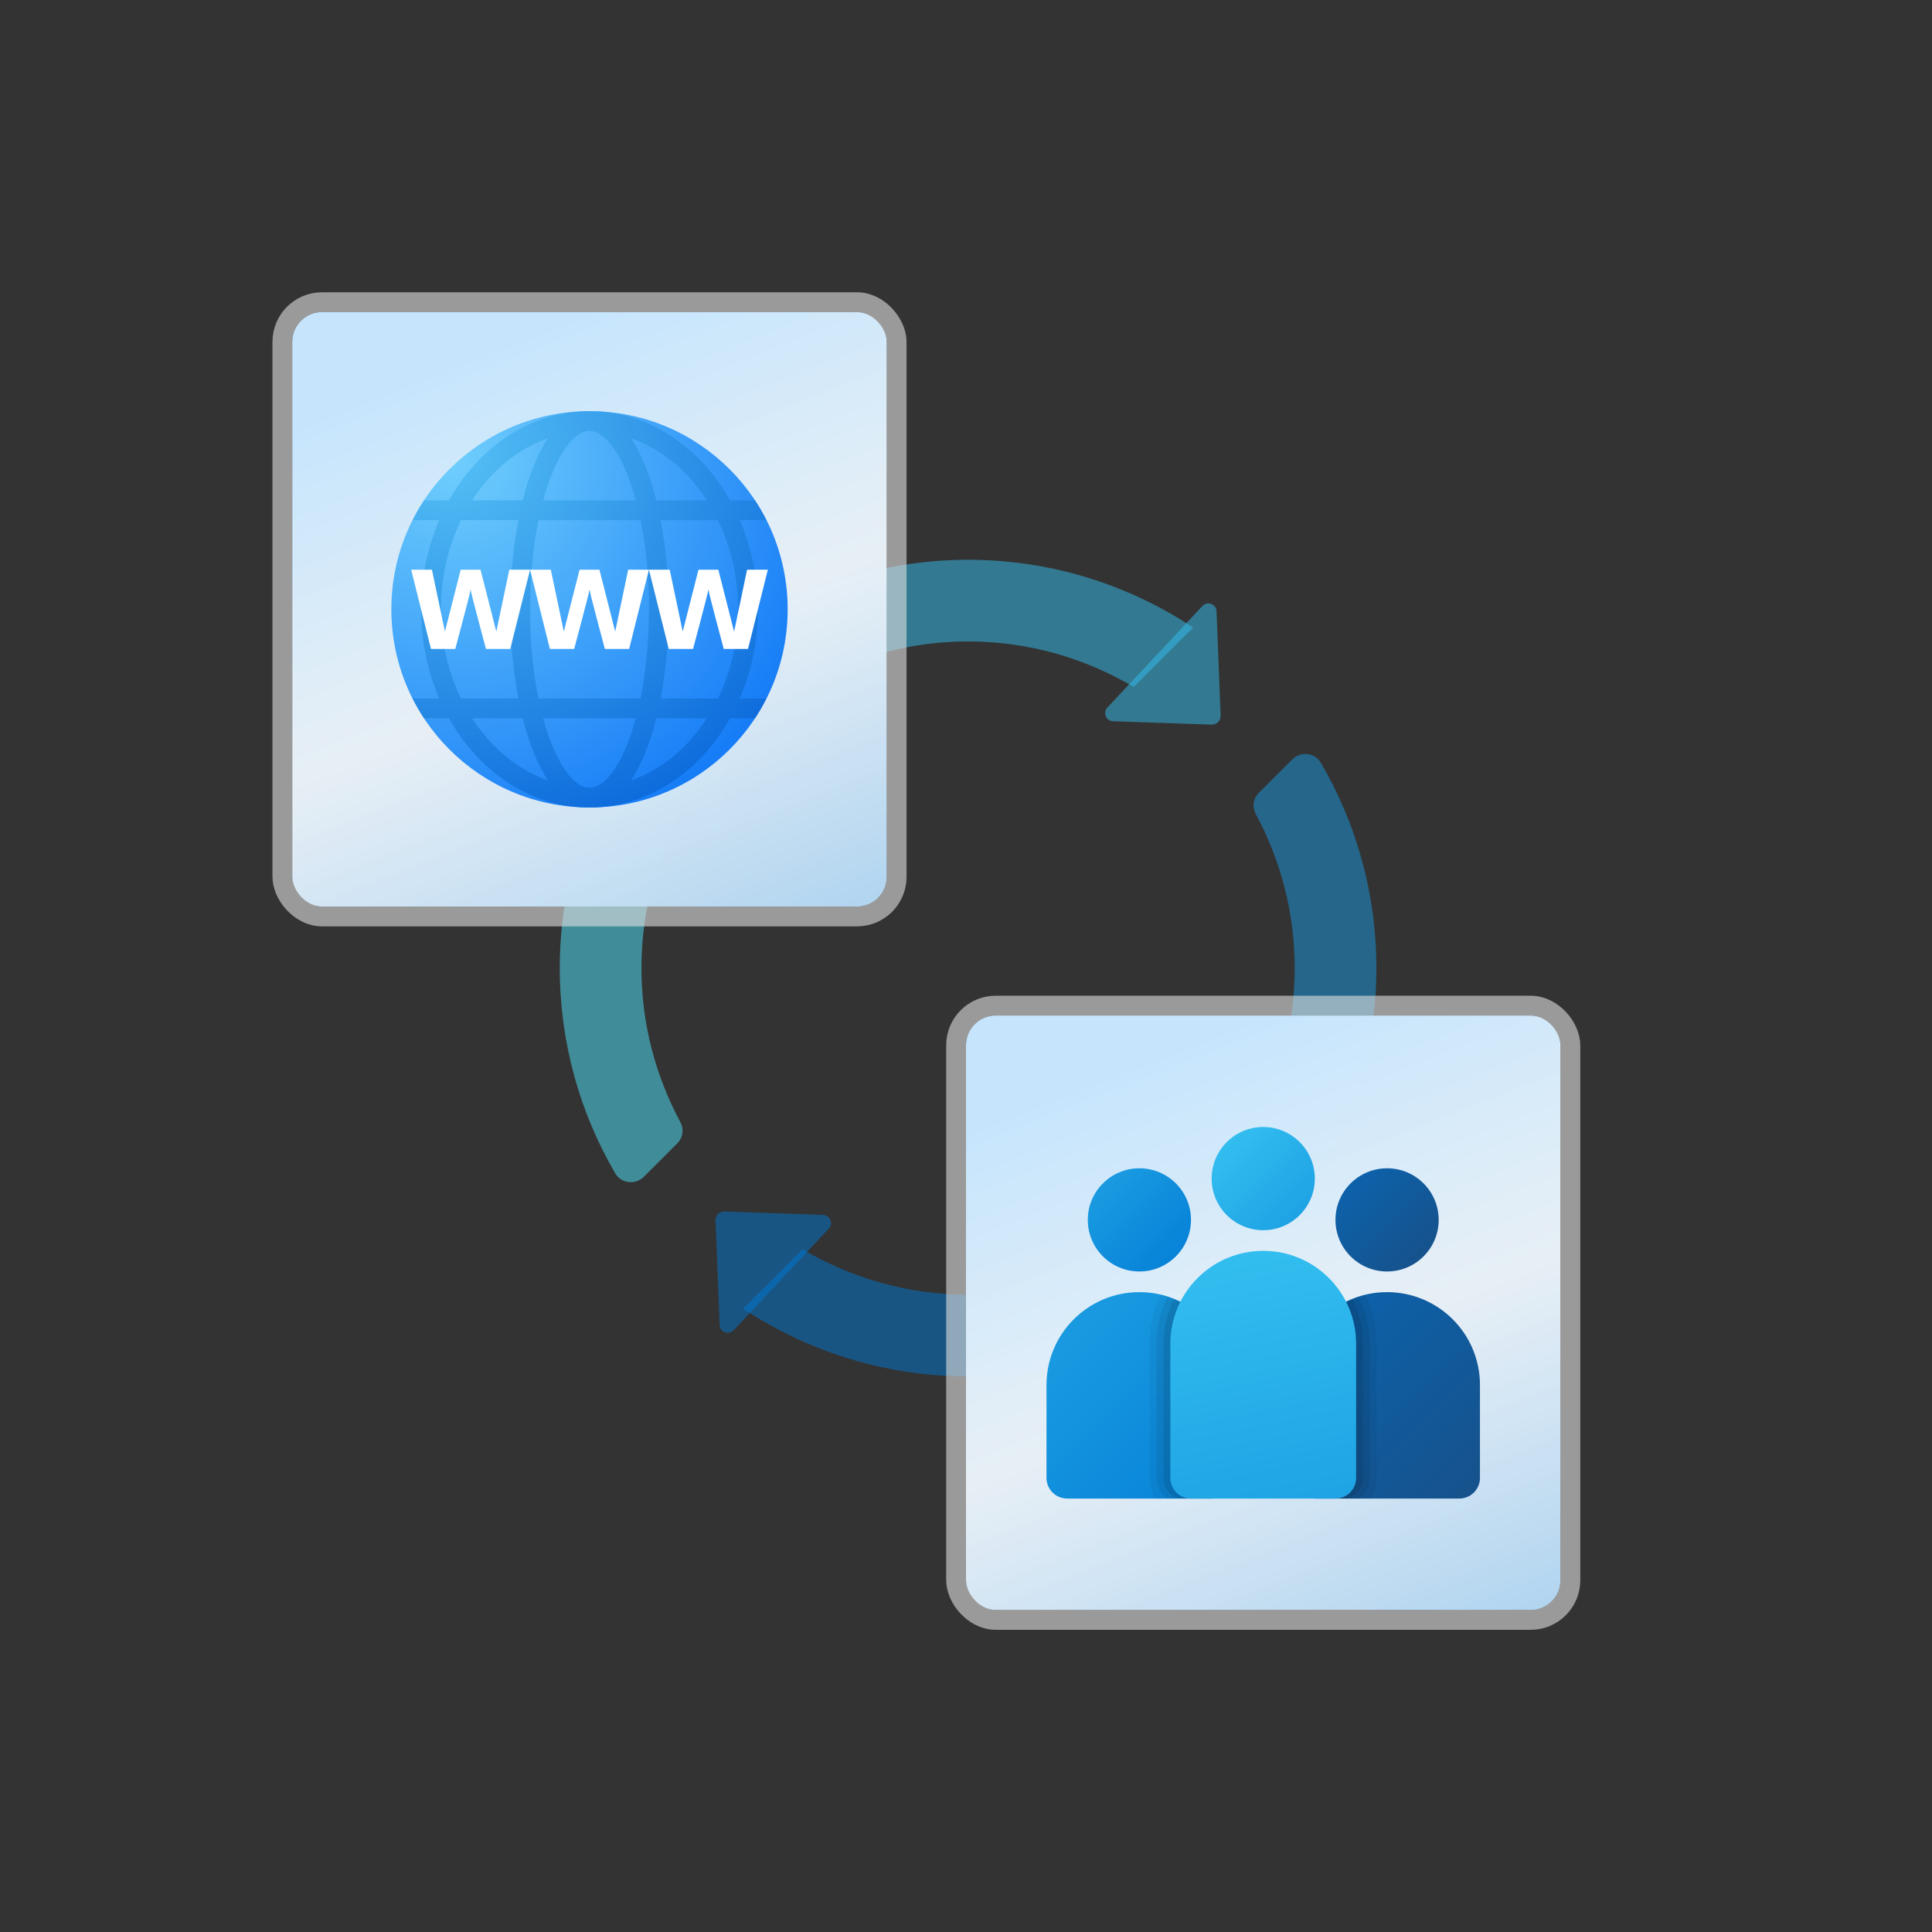 <svg width="195" height="195" viewBox="0 0 195 195" fill="none" xmlns="http://www.w3.org/2000/svg">
<rect x="0" y="0" width="195" height="195" fill="#333333" stroke="none"/>
<path d="M69.333 80.989L63.341 74.997C59.026 81.51 56.5 89.311 56.5 97.71C56.5 105.268 58.546 112.346 62.102 118.434C62.706 119.469 64.151 119.615 64.998 118.766L68.377 115.387C68.943 114.82 69.048 113.959 68.669 113.254C66.178 108.62 64.742 103.339 64.742 97.71C64.742 91.598 66.434 85.897 69.333 80.989Z" fill="#50E6FF" fill-opacity="0.5"/>
<path d="M130.678 97.71C130.678 103.821 128.986 109.523 126.087 114.431L132.079 120.423C136.394 113.91 138.92 106.106 138.92 97.71C138.92 90.152 136.874 83.074 133.317 76.985C132.714 75.951 131.269 75.807 130.422 76.654L127.043 80.033C126.476 80.6 126.371 81.461 126.75 82.165C129.242 86.799 130.678 92.081 130.678 97.71Z" fill="#199BE2" fill-opacity="0.5"/>
<path d="M80.033 68.377C80.6 68.943 81.461 69.048 82.165 68.669C86.799 66.178 92.081 64.742 97.71 64.742C103.821 64.742 109.523 66.434 114.431 69.333L120.425 63.339C113.91 59.026 106.109 56.5 97.71 56.5C90.189 56.5 83.146 58.526 77.078 62.049C76.005 62.673 75.778 64.122 76.656 64.999L80.033 68.377Z" fill="#35C1F1" fill-opacity="0.5"/>
<path d="M115.387 127.043C114.82 126.476 113.959 126.371 113.254 126.75C108.62 129.242 103.339 130.678 97.71 130.678C91.598 130.678 85.897 128.986 80.989 126.087L74.997 132.079C81.51 136.394 89.313 138.92 97.71 138.92C105.268 138.92 112.346 136.874 118.434 133.317C119.469 132.714 119.615 131.269 118.766 130.422L115.387 127.043Z" fill="#0078D4" fill-opacity="0.5"/>
<path d="M122.3 73.138L112.339 72.796C111.635 72.772 111.284 71.929 111.769 71.414L121.364 61.163C121.863 60.629 122.757 60.963 122.786 61.693L123.2 72.236C123.219 72.741 122.805 73.155 122.3 73.138Z" fill="#35C1F1" fill-opacity="0.5"/>
<path d="M73.12 122.281L83.08 122.623C83.785 122.648 84.135 123.491 83.651 124.006L74.055 134.257C73.557 134.79 72.662 134.457 72.634 133.727L72.219 123.184C72.201 122.679 72.615 122.265 73.12 122.281Z" fill="#0078D4" fill-opacity="0.5"/>
<path d="M122.281 122.3L122.623 112.339C122.648 111.635 123.491 111.284 124.006 111.769L134.257 121.364C134.79 121.863 134.457 122.757 133.727 122.786L123.184 123.2C122.679 123.219 122.265 122.805 122.281 122.3Z" fill="#199BE2" fill-opacity="0.5"/>
<path d="M73.138 73.12L72.796 83.08C72.772 83.785 71.929 84.135 71.414 83.651L61.161 74.055C60.627 73.557 60.961 72.662 61.69 72.634L72.234 72.219C72.741 72.201 73.155 72.615 73.138 73.12Z" fill="#50E6FF" fill-opacity="0.5"/>
<rect x="29.5" y="31.5" width="60" height="60" rx="3" fill="url(#paint0_linear_84_16311)"/>
<rect x="29.5" y="31.5" width="60" height="60" rx="3" fill="white" fill-opacity="0.2"/>
<path d="M39.5 61.5C39.5 50.455 48.455 41.5 59.5 41.5C70.545 41.5 79.5 50.455 79.5 61.5C79.5 72.545 70.545 81.5 59.5 81.5C48.455 81.5 39.5 72.545 39.5 61.5Z" fill="url(#paint1_radial_84_16311)"/>
<path d="M76.5 61.5C76.5 58.261 75.827 55.209 74.661 52.5H77.343C76.995 51.811 76.618 51.14 76.195 50.5H73.683C70.638 45.084 65.421 41.5 59.5 41.5C53.579 41.5 48.362 45.084 45.317 50.5H42.805C42.382 51.14 42.005 51.811 41.657 52.5H44.339C43.173 55.209 42.5 58.261 42.5 61.5C42.5 64.739 43.173 67.791 44.339 70.5H41.657C42.005 71.189 42.382 71.86 42.805 72.5H45.317C48.362 77.916 53.579 81.5 59.5 81.5C65.421 81.5 70.638 77.916 73.683 72.5H76.195C76.618 71.86 76.995 71.189 77.343 70.5H74.661C75.827 67.791 76.5 64.739 76.5 61.5ZM74.5 61.5C74.5 64.78 73.753 67.849 72.471 70.5H66.678C67.221 67.667 67.5 64.553 67.5 61.5C67.5 58.447 67.221 55.333 66.678 52.5H72.471C73.753 55.151 74.5 58.22 74.5 61.5ZM59.5 79.5C57.81 79.5 56.009 76.863 54.826 72.5H64.175C62.991 76.863 61.19 79.5 59.5 79.5ZM54.348 70.5C53.821 67.913 53.5 64.871 53.5 61.5C53.5 58.129 53.821 55.087 54.348 52.5H64.652C65.179 55.087 65.5 58.129 65.5 61.5C65.5 64.871 65.179 67.913 64.652 70.5H54.348ZM59.5 43.5C61.19 43.5 62.991 46.137 64.174 50.5H54.825C56.009 46.137 57.81 43.5 59.5 43.5ZM71.347 50.5H66.236C65.61 48.001 64.757 45.816 63.684 44.227C66.763 45.303 69.429 47.532 71.347 50.5ZM55.316 44.227C54.243 45.817 53.39 48.001 52.764 50.5H47.653C49.571 47.532 52.237 45.303 55.316 44.227ZM44.5 61.5C44.5 58.22 45.247 55.151 46.529 52.5H52.322C51.779 55.333 51.5 58.447 51.5 61.5C51.5 64.553 51.779 67.667 52.322 70.5H46.529C45.247 67.849 44.5 64.78 44.5 61.5ZM47.653 72.5H52.764C53.39 74.999 54.243 77.184 55.316 78.773C52.237 77.697 49.571 75.468 47.653 72.5ZM63.684 78.773C64.757 77.183 65.61 74.999 66.236 72.5H71.347C69.429 75.468 66.763 77.697 63.684 78.773Z" fill="url(#paint2_radial_84_16311)"/>
<path d="M63.405 57.5L62.093 63.743L60.5 57.5H58.5L56.907 63.743L55.595 57.5H53.5L55.5 65.5H57.951C57.951 65.5 59.464 59.864 59.5 59.5C59.536 59.864 61.049 65.5 61.049 65.5H63.5L65.5 57.5H63.405Z" fill="white"/>
<path d="M51.405 57.5L50.093 63.743L48.5 57.5H46.5L44.907 63.743L43.595 57.5H41.5L43.5 65.5H45.951C45.951 65.5 47.464 59.864 47.5 59.5C47.536 59.864 49.049 65.5 49.049 65.5H51.5L53.5 57.5H51.405Z" fill="white"/>
<path d="M75.405 57.5L74.093 63.743L72.5 57.5H70.5L68.907 63.743L67.595 57.5H65.5L67.5 65.5H69.951C69.951 65.5 71.464 59.864 71.5 59.5C71.536 59.864 73.049 65.5 73.049 65.5H75.5L77.5 57.5H75.405Z" fill="white"/>
<rect x="28.5" y="30.5" width="62" height="62" rx="4" stroke="#E2E2E2" stroke-opacity="0.59" stroke-width="2"/>
<rect x="97.5" y="102.5" width="60" height="60" rx="3" fill="url(#paint3_linear_84_16311)"/>
<rect x="97.5" y="102.5" width="60" height="60" rx="3" fill="white" fill-opacity="0.2"/>
<path d="M115 128.333C117.876 128.333 120.208 126.001 120.208 123.125C120.208 120.248 117.876 117.917 115 117.917C112.124 117.917 109.792 120.248 109.792 123.125C109.792 126.001 112.124 128.333 115 128.333Z" fill="url(#paint4_linear_84_16311)"/>
<path d="M115 130.417C109.822 130.417 105.625 134.614 105.625 139.792V149.167C105.625 150.318 106.557 151.25 107.708 151.25H122.292C123.443 151.25 124.375 150.318 124.375 149.167V139.792C124.375 134.614 120.178 130.417 115 130.417Z" fill="url(#paint5_linear_84_16311)"/>
<path d="M140 128.333C142.876 128.333 145.208 126.001 145.208 123.125C145.208 120.248 142.876 117.917 140 117.917C137.124 117.917 134.792 120.248 134.792 123.125C134.792 126.001 137.124 128.333 140 128.333Z" fill="url(#paint6_linear_84_16311)"/>
<path d="M140 130.417C134.822 130.417 130.625 134.614 130.625 139.792V149.167C130.625 150.318 131.557 151.25 132.708 151.25H147.292C148.443 151.25 149.375 150.318 149.375 149.167V139.792C149.375 134.614 145.178 130.417 140 130.417Z" fill="url(#paint7_linear_84_16311)"/>
<path d="M127.5 124.167C130.376 124.167 132.708 121.835 132.708 118.958C132.708 116.082 130.376 113.75 127.5 113.75C124.624 113.75 122.292 116.082 122.292 118.958C122.292 121.835 124.624 124.167 127.5 124.167Z" fill="url(#paint8_linear_84_16311)"/>
<path opacity="0.05" d="M138.958 149.167V135.625C138.958 133.853 138.543 132.18 137.821 130.681C133.696 131.666 130.625 135.366 130.625 139.792V149.167C130.625 150.318 131.557 151.25 132.708 151.25H138.379C138.738 150.634 138.958 149.929 138.958 149.167Z" fill="black"/>
<path opacity="0.067" d="M138.264 149.167V135.625C138.264 133.936 137.862 132.344 137.167 130.92C133.384 132.085 130.625 135.611 130.625 139.792V149.167C130.625 150.318 131.557 151.25 132.708 151.25H137.183C137.806 150.84 138.264 150.058 138.264 149.167Z" fill="black"/>
<path opacity="0.09" d="M137.57 149.167V135.625C137.57 134.019 137.183 132.506 136.514 131.158C133.073 132.505 130.625 135.857 130.625 139.792V149.167C130.625 150.318 131.557 151.25 132.708 151.25H135.987C136.874 151.045 137.57 150.187 137.57 149.167Z" fill="black"/>
<path opacity="0.05" d="M116.042 149.167V135.625C116.042 133.853 116.457 132.18 117.179 130.681C121.304 131.666 124.375 135.366 124.375 139.792V149.167C124.375 150.318 123.443 151.25 122.292 151.25H116.621C116.262 150.634 116.042 149.929 116.042 149.167Z" fill="black"/>
<path opacity="0.067" d="M116.736 149.167V135.625C116.736 133.936 117.137 132.344 117.833 130.92C121.616 132.085 124.375 135.611 124.375 139.792V149.167C124.375 150.318 123.443 151.25 122.292 151.25H117.817C117.194 150.84 116.736 150.058 116.736 149.167Z" fill="black"/>
<path opacity="0.09" d="M117.43 149.167V135.625C117.43 134.019 117.817 132.506 118.486 131.158C121.927 132.505 124.375 135.857 124.375 139.792V149.167C124.375 150.318 123.443 151.25 122.292 151.25H119.012C118.126 151.045 117.43 150.187 117.43 149.167Z" fill="black"/>
<path d="M127.5 126.25C122.322 126.25 118.125 130.447 118.125 135.625V149.167C118.125 150.318 119.057 151.25 120.208 151.25H134.792C135.943 151.25 136.875 150.318 136.875 149.167V135.625C136.875 130.447 132.678 126.25 127.5 126.25Z" fill="url(#paint9_linear_84_16311)"/>
<rect x="96.5" y="101.5" width="62" height="62" rx="4" stroke="#E2E2E2" stroke-opacity="0.59" stroke-width="2"/>
<defs>
<linearGradient id="paint0_linear_84_16311" x1="59.5" y1="31.5" x2="86.3" y2="99.9" gradientUnits="userSpaceOnUse">
<stop stop-color="#B8DFFC"/>
<stop offset="0.453" stop-color="#E5EFF7" stop-opacity="0.98"/>
<stop offset="1" stop-color="#8FC3EB"/>
</linearGradient>
<radialGradient id="paint1_radial_84_16311" cx="0" cy="0" r="1" gradientUnits="userSpaceOnUse" gradientTransform="translate(45.832 46.681) scale(40.041)">
<stop stop-color="#6FCEFC"/>
<stop offset="1" stop-color="#167CF7"/>
</radialGradient>
<radialGradient id="paint2_radial_84_16311" cx="0" cy="0" r="1" gradientUnits="userSpaceOnUse" gradientTransform="translate(45.225 45.98) scale(45.009 40.155)">
<stop offset="0.001" stop-color="#54C0F5"/>
<stop offset="0.998" stop-color="#0B69DB"/>
</radialGradient>
<linearGradient id="paint3_linear_84_16311" x1="127.5" y1="102.5" x2="154.3" y2="170.9" gradientUnits="userSpaceOnUse">
<stop stop-color="#B8DFFC"/>
<stop offset="0.453" stop-color="#E5EFF7" stop-opacity="0.98"/>
<stop offset="1" stop-color="#8FC3EB"/>
</linearGradient>
<linearGradient id="paint4_linear_84_16311" x1="111.467" y1="119.592" x2="118.733" y2="126.858" gradientUnits="userSpaceOnUse">
<stop stop-color="#199AE0"/>
<stop offset="1" stop-color="#0782D8"/>
</linearGradient>
<linearGradient id="paint5_linear_84_16311" x1="107.116" y1="135.085" x2="123.331" y2="151.3" gradientUnits="userSpaceOnUse">
<stop stop-color="#199AE0"/>
<stop offset="1" stop-color="#0782D8"/>
</linearGradient>
<linearGradient id="paint6_linear_84_16311" x1="136.467" y1="119.592" x2="143.733" y2="126.858" gradientUnits="userSpaceOnUse">
<stop stop-color="#0D61A9"/>
<stop offset="1" stop-color="#16528C"/>
</linearGradient>
<linearGradient id="paint7_linear_84_16311" x1="132.116" y1="135.085" x2="148.331" y2="151.3" gradientUnits="userSpaceOnUse">
<stop stop-color="#0D61A9"/>
<stop offset="1" stop-color="#16528C"/>
</linearGradient>
<linearGradient id="paint8_linear_84_16311" x1="123.967" y1="115.425" x2="131.233" y2="122.692" gradientUnits="userSpaceOnUse">
<stop stop-color="#32BDEF"/>
<stop offset="1" stop-color="#1EA2E4"/>
</linearGradient>
<linearGradient id="paint9_linear_84_16311" x1="124.564" y1="127.351" x2="129.794" y2="153.5" gradientUnits="userSpaceOnUse">
<stop stop-color="#32BDEF"/>
<stop offset="1" stop-color="#1EA2E4"/>
</linearGradient>
</defs>
</svg>
